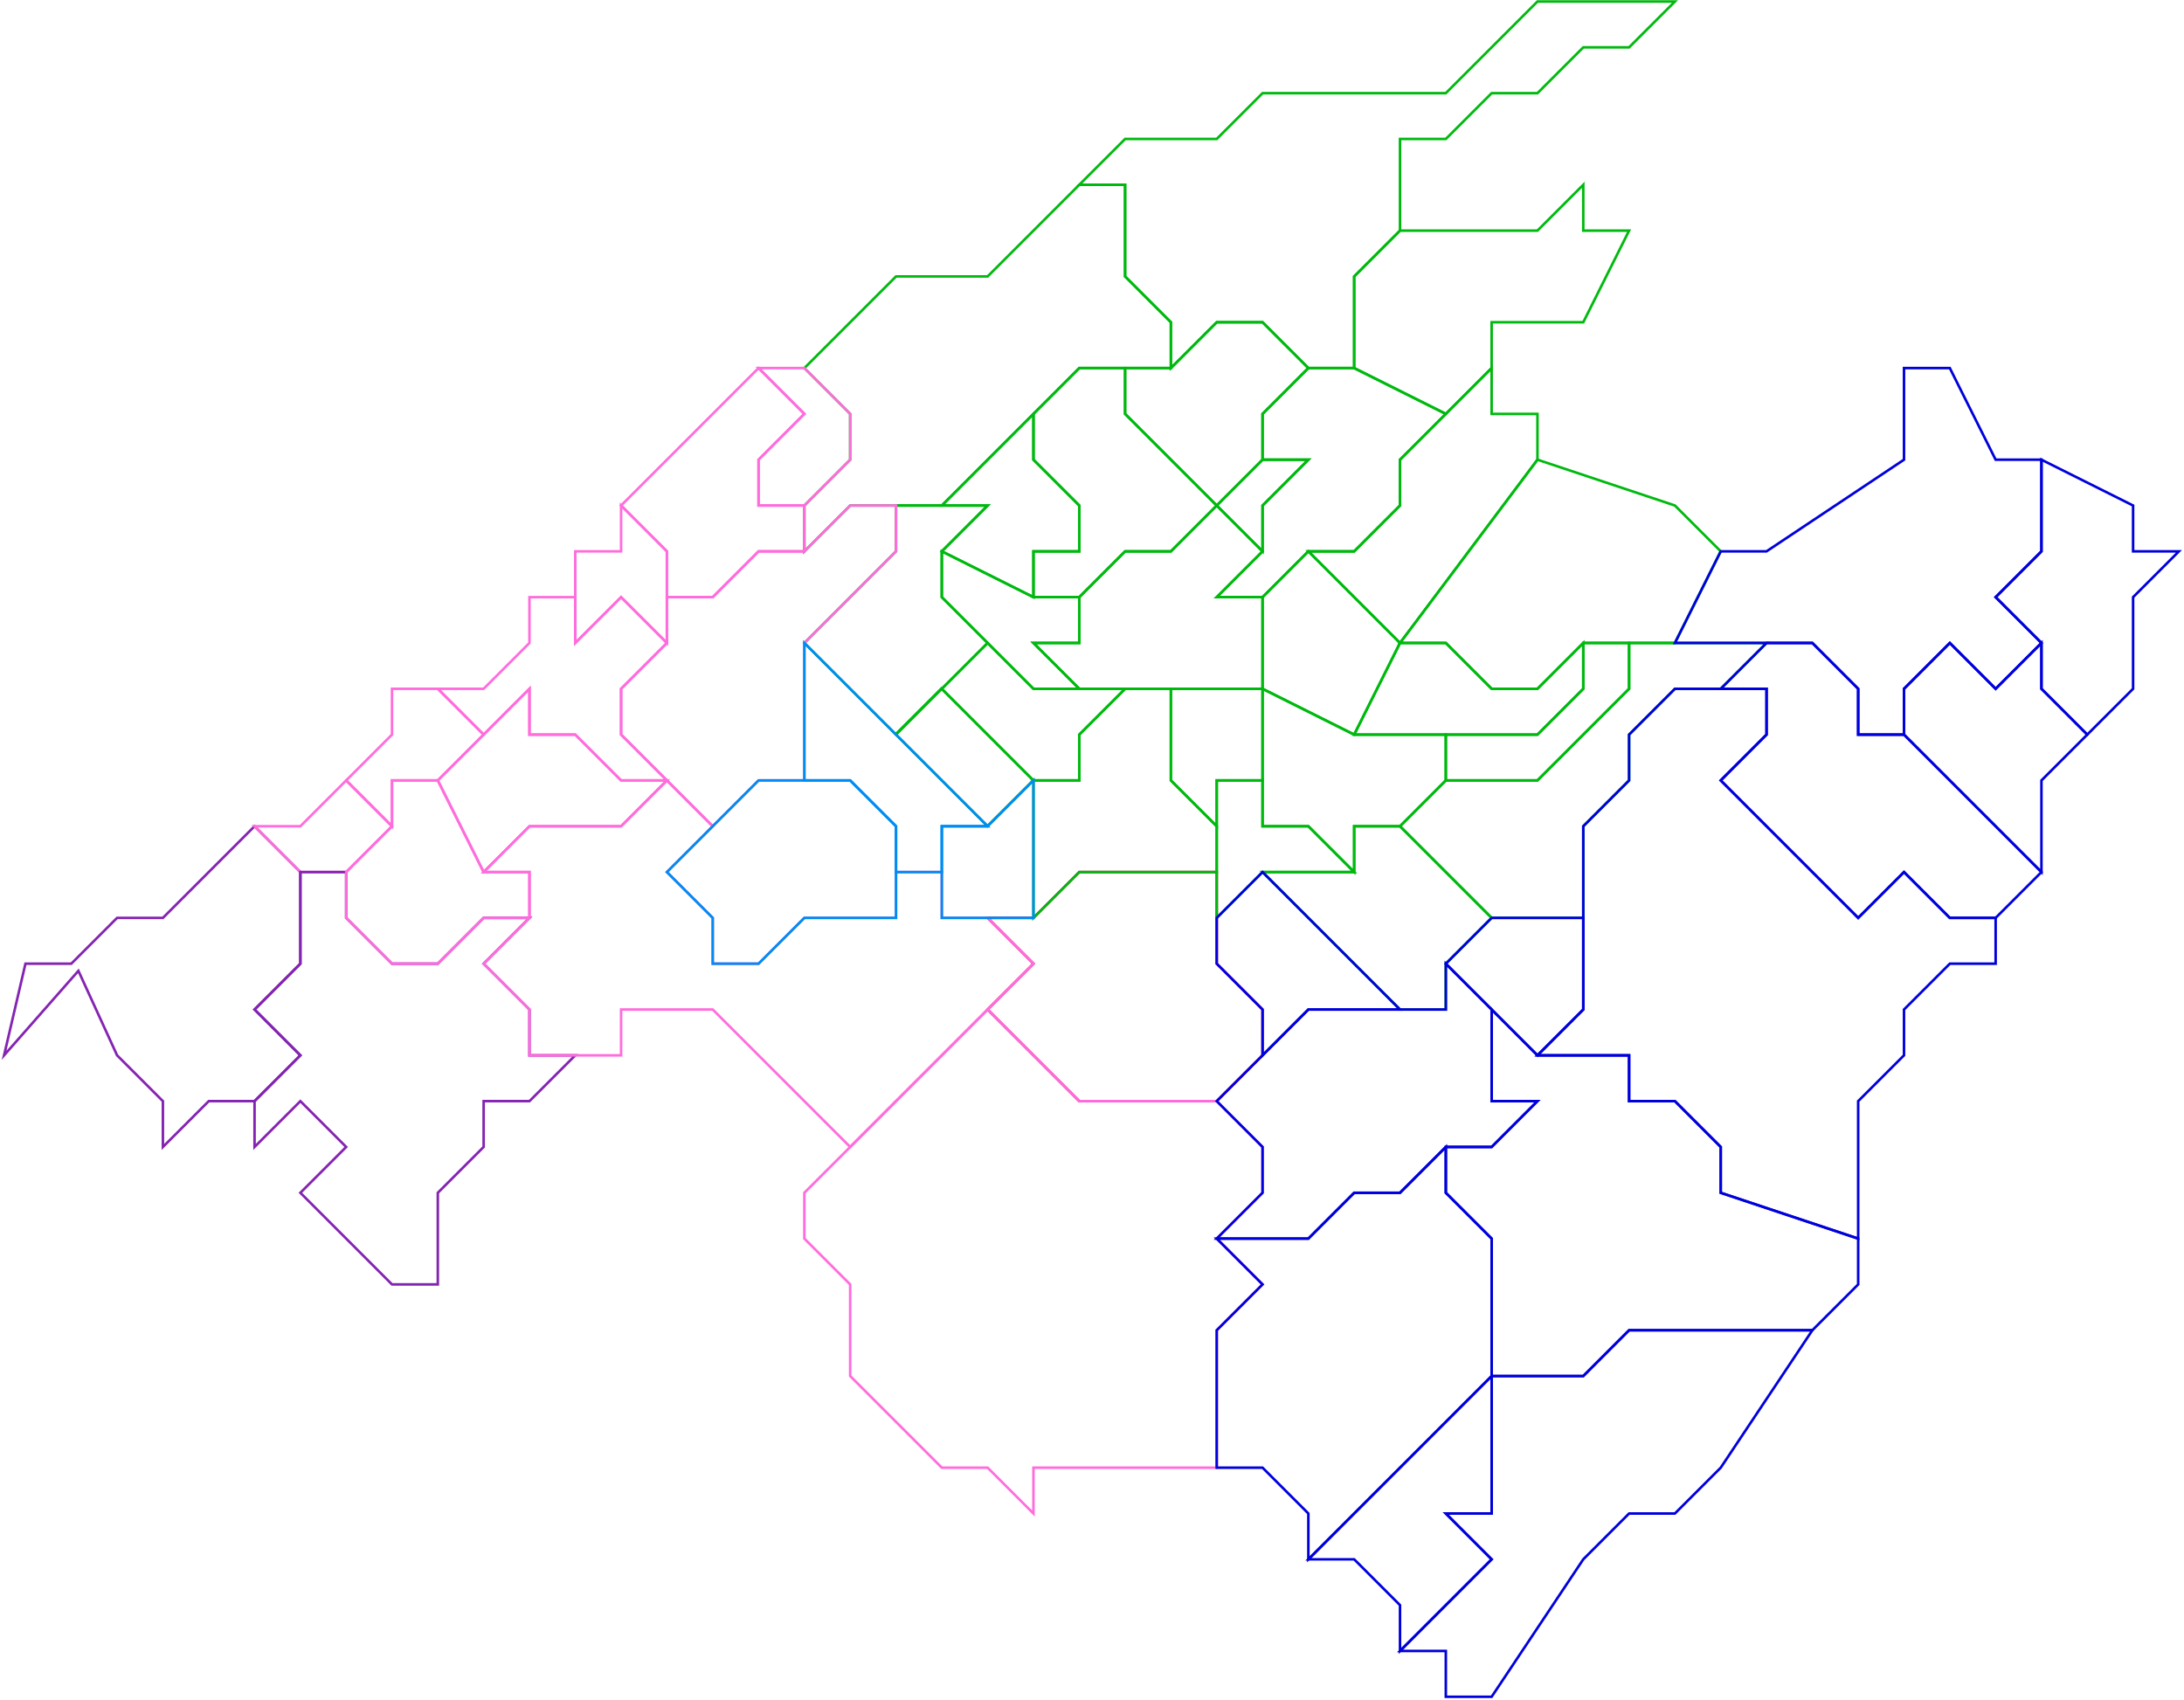 <svg width="429" height="334" viewBox="0 0 429 334" fill="none" xmlns="http://www.w3.org/2000/svg">
<path d="M329 0.3H302L293 9.3L284 18.3H275H266H248L239 27.3H230H221L212 36.3H221V45.3V54.3L230 63.3V72.3L239 63.3H248L257 72.3H266V63.3V54.3L275 45.3V36.3V27.3H284L293 18.3H302L311 9.3H320L329 0.3Z" stroke="#00B90F" stroke-width="0.5" stroke-miterlimit="10"/>
<path d="M302 45.3H275L266 54.3V72.3L284 81.3L293 72.3V63.3H311L320 45.3H311V36.3L302 45.3Z" stroke="#00B90F" stroke-width="0.5" stroke-miterlimit="10"/>
<path d="M257 72.3L248 63.3H239L230 72.3H221V81.3L230 90.3L239 99.3L248 90.3V81.3L257 72.3Z" stroke="#00B90F" stroke-width="0.5" stroke-miterlimit="10"/>
<path d="M266 72.3L284 81.3L275 90.3V99.3L266 108.3H257L248 117.3H239L248 108.3V99.3L257 90.3H248V81.3L257 72.3H266Z" stroke="#00B90F" stroke-width="0.5" stroke-miterlimit="10"/>
<path d="M257 90.3L248 99.3V108.3L239 99.3L248 90.3H257Z" stroke="#00B90F" stroke-width="0.5" stroke-miterlimit="10"/>
<path d="M221 72.3H212L203 81.3V90.3L212 99.3V108.3H203V117.3H212L221 108.3H230L239 99.3L221 81.3V72.3Z" stroke="#00B90F" stroke-width="0.5" stroke-miterlimit="10"/>
<path d="M158 108.3V99.3L167 90.3V81.3L158 72.3L167 63.3L176 54.3H185H194L203 45.3L212 36.3H221V54.3L230 63.3V72.3H212L203 81.3L194 90.3L185 99.3H176H167L158 108.3Z" stroke="#00B90F" stroke-width="0.5" stroke-miterlimit="10"/>
<path d="M203 81.3V90.3L212 99.3V108.3H203V117.3L185 108.3L194 99.3H185L203 81.3Z" stroke="#00B90F" stroke-width="0.5" stroke-miterlimit="10"/>
<path d="M158 126.3L167 117.3L176 108.3V99.3H194L185 108.3V117.3L194 126.3L185 135.3L176 144.3L167 135.3L158 126.3Z" stroke="#00B90F" stroke-width="0.5" stroke-miterlimit="10"/>
<path d="M185 108.3V117.3L194 126.3L203 135.3H212L203 126.3H212V117.3H203L185 108.3Z" stroke="#00B90F" stroke-width="0.5" stroke-miterlimit="10"/>
<path d="M158 72.3H149L158 81.3L149 90.3V99.3H158L167 90.3V81.3L158 72.3Z" stroke="#FF6DDC" stroke-width="0.5" stroke-miterlimit="10"/>
<path d="M122 99.3L131 108.3V117.3H140L149 108.3H158V99.3H149V90.3L158 81.3L149 72.3L140 81.3L131 90.3L122 99.3Z" stroke="#FF6DDC" stroke-width="0.5" stroke-miterlimit="10"/>
<path d="M131 117.3V126.3L122 117.3L113 126.3V117.3V108.3H122V99.3L131 108.3V117.3Z" stroke="#FF6DDC" stroke-width="0.5" stroke-miterlimit="10"/>
<path d="M176 99.3V108.3L158 126.3V135.3V153.3H149L140 162.3L131 153.3L122 144.3V135.3L131 126.3V117.3H140L149 108.3H158L167 99.3H176Z" stroke="#FF6DDC" stroke-width="0.5" stroke-miterlimit="10"/>
<path d="M104 117.3V126.3L95 135.3H86L95 144.3L104 135.3V144.3H113L122 153.3H131L122 144.3V135.3L131 126.3L122 117.3L113 126.3V117.3H104Z" stroke="#FF6DDC" stroke-width="0.5" stroke-miterlimit="10"/>
<path d="M86 135.3H77V144.3L68 153.3L77 162.3V153.3H86L95 144.3L86 135.3Z" stroke="#FF6DDC" stroke-width="0.5" stroke-miterlimit="10"/>
<path d="M50 162.3L32 180.3H23L14 189.3H5L0.8 207.3L15.4 190.7L23 207.3L32 216.3V225.3L41 216.3H50L59 207.3L50 198.3L59 189.3V180.3V171.3L50 162.3Z" stroke="#8424B2" stroke-width="0.5" stroke-miterlimit="10"/>
<path d="M77 162.3L68 171.3H59L50 162.3H59L68 153.3L77 162.3Z" stroke="#FF6DDC" stroke-width="0.5" stroke-miterlimit="10"/>
<path d="M59 171.3V189.3L50 198.3L59 207.3L50 216.3V225.3L59 216.3L68 225.3L59 234.3L68 243.3L77 252.3H86V243.3V234.3L95 225.3V216.3H104L113 207.3H104V198.3L95 189.3L104 180.3H95L86 189.3H77L68 180.3V171.3H59Z" stroke="#8424B2" stroke-width="0.5" stroke-miterlimit="10"/>
<path d="M104 135.3L86 153.3L95 171.3L104 162.3H122L131 153.3H122L113 144.3H104V135.3Z" stroke="#FF6DDC" stroke-width="0.5" stroke-miterlimit="10"/>
<path d="M86 153.3H77V162.3L68 171.3V180.3L77 189.3H86L95 180.3H104V171.3H95L86 153.3Z" stroke="#FF6DDC" stroke-width="0.5" stroke-miterlimit="10"/>
<path d="M194 126.3L185 135.3L194 144.3L203 153.3H212V144.3L221 135.3H212H203L194 126.3Z" stroke="#00B90F" stroke-width="0.5" stroke-miterlimit="10"/>
<path d="M184.909 135.248L175.929 144.228L193.96 162.259L202.94 153.279L184.909 135.248Z" stroke="#00B90F" stroke-width="0.5" stroke-miterlimit="10"/>
<path d="M239 171.3H212L203 180.3H194L203 189.3L194 198.3L203 207.3L212 216.3H221H230H239L248 207.3V198.3L239 189.3V180.3V171.3Z" stroke="#E7005B" stroke-width="0.5" stroke-miterlimit="10"/>
<path d="M239 162.3V171.3V180.3L248 171.3H257H266L257 162.3H248V153.3H239V162.3Z" stroke="#00B90F" stroke-width="0.5" stroke-miterlimit="10"/>
<path d="M194 198.3L167 225.3L158 234.3V243.3L167 252.3V261.3V270.3L176 279.3L185 288.3H194L203 297.3V288.3H239V261.3L248 252.3L239 243.3L248 234.3V225.3L239 216.3H230H212L194 198.3Z" stroke="#FF6DDC" stroke-width="0.5" stroke-miterlimit="10"/>
<path d="M293 261.3V270.3L284 279.3L275 288.3L266 297.3L257 306.3V297.3L248 288.3H239V261.3L248 252.3L239 243.3H257L266 234.3H275L284 225.3V234.3L293 243.3V252.3V261.3Z" stroke="#0000DC" stroke-width="0.5" stroke-miterlimit="10"/>
<path d="M293 270.3L257 306.3H266L275 315.3V324.3L284 315.3L293 306.3L284 297.3H293V288.3V270.3Z" stroke="#0000DC" stroke-width="0.5" stroke-miterlimit="10"/>
<path d="M356 261.3L338 288.3L329 297.3H320L311 306.3L293 333.3H284V324.3H275L293 306.3L284 297.3H293V270.3H311L320 261.3H356Z" stroke="#0000DC" stroke-width="0.5" stroke-miterlimit="10"/>
<path d="M293 198.3L302 207.3H320V216.3H329L338 225.3V234.3L365 243.3V252.3L356 261.3H338H320L311 270.3H293V243.3L284 234.3V225.3H293L302 216.3H293V198.3Z" stroke="#0000DC" stroke-width="0.5" stroke-miterlimit="10"/>
<path d="M239 99.3L230 108.3H221L212 117.3V126.3H203L212 135.3H230H239H248V117.3H239L248 108.3L239 99.3Z" stroke="#00B90F" stroke-width="0.5" stroke-miterlimit="10"/>
<path d="M248 135.3V162.3H257L266 171.3V162.3H275L284 153.3V144.3H266L248 135.3Z" stroke="#00B90F" stroke-width="0.5" stroke-miterlimit="10"/>
<path d="M284 171.3L275 162.3H266V171.3H248L275 198.3H284V189.3L293 180.3L284 171.3Z" stroke="#00B90F" stroke-width="0.5" stroke-miterlimit="10"/>
<path d="M284 153.3L275 162.3L293 180.3H311V171.3V162.3L320 153.3V144.3L329 135.3H338L347 126.3H329H320V135.3L302 153.3H284Z" stroke="#00B90F" stroke-width="0.5" stroke-miterlimit="10"/>
<path d="M293 180.3L284 189.3L293 198.3L302 207.3L311 198.3V180.3H293Z" stroke="#0000DC" stroke-width="0.5" stroke-miterlimit="10"/>
<path d="M338 135.3H347V144.3L338 153.3L347 162.3L356 171.3L365 180.3L374 171.3L383 180.3H392V189.3H383L374 198.3V207.3L365 216.3V225.3V234.3V243.3L338 234.3V225.3L329 216.3H320V207.3H302L311 198.3V162.3L320 153.3V144.3L329 135.3H338Z" stroke="#0000DC" stroke-width="0.5" stroke-miterlimit="10"/>
<path d="M275 126.3L266 144.3H284H302L311 135.3V126.3L302 135.3H293L284 126.3H275Z" stroke="#00B90F" stroke-width="0.5" stroke-miterlimit="10"/>
<path d="M311 126.3V135.3L302 144.3H284V153.3H302L320 135.3V126.3H311Z" stroke="#00B90F" stroke-width="0.5" stroke-miterlimit="10"/>
<path d="M302 90.3L329 99.3L338 108.3L329 126.3H311L302 135.3H293L284 126.3H275L302 90.3Z" stroke="#00B90F" stroke-width="0.5" stroke-miterlimit="10"/>
<path d="M374 72.3H383L392 90.3H401V99.3V108.3L392 117.3L401 126.3L392 135.3L383 126.3L374 135.3V144.3H365V135.3L356 126.3H347H329L338 108.3H347L374 90.3V81.3V72.3Z" stroke="#0000DC" stroke-width="0.5" stroke-miterlimit="10"/>
<path d="M347 126.3H356L365 135.3V144.3H374L392 162.3L401 171.3L392 180.3H383L374 171.3L365 180.3L338 153.3L347 144.3V135.3H338L347 126.3Z" stroke="#0000DC" stroke-width="0.5" stroke-miterlimit="10"/>
<path d="M419 99.3V108.3H428L419 117.3V135.3L410 144.3L401 135.3V126.3L392 117.3L401 108.3V90.3L419 99.3Z" stroke="#0000DC" stroke-width="0.5" stroke-miterlimit="10"/>
<path d="M383 126.3L374 135.3V144.3L392 162.3L401 171.3V162.3V153.3L410 144.3L401 135.3V126.3L392 135.3L383 126.3Z" stroke="#0000DC" stroke-width="0.5" stroke-miterlimit="10"/>
<path d="M131 153.3L140 162.3L131 171.3L140 180.3V189.3H149L158 180.3H176V171.3H185V180.3H194L203 189.3L194 198.3L185 207.3L176 216.3L167 225.3L158 216.3L149 207.3L140 198.3H131H122V207.3H113H104V198.3L95 189.3L104 180.3V171.3H95L104 162.3H122L131 153.3Z" stroke="#FF6DDC" stroke-width="0.5" stroke-miterlimit="10"/>
<path d="M203 153.3V180.3L212 171.3H221H239V162.3L230 153.3V144.3V135.3H221L212 144.3V153.3H203Z" stroke="#00B90F" stroke-width="0.5" stroke-miterlimit="10"/>
<path d="M248 135.3H239H230V144.3V153.3L239 162.3V153.3H248V135.3Z" stroke="#00B90F" stroke-width="0.5" stroke-miterlimit="10"/>
<path d="M293 72.3V81.3H302V90.3L275 126.3L266 117.3L257 108.3H266L275 99.3V90.3L284 81.3L293 72.3Z" stroke="#00B90F" stroke-width="0.5" stroke-miterlimit="10"/>
<path d="M248 135.3L266 144.3L275 126.3L257 108.3L248 117.3V135.3Z" stroke="#00B90F" stroke-width="0.5" stroke-miterlimit="10"/>
<path d="M158 153.3H149L140 162.3L131 171.3L140 180.3V189.3H149L158 180.3H176V171.3V162.3L167 153.3H158Z" stroke="#008CF3" stroke-width="0.5" stroke-miterlimit="10"/>
<path d="M167 153.3L176 162.3V171.3H185V162.3H194L185 153.3L176 144.3L158 126.3V153.3H167Z" stroke="#008CF3" stroke-width="0.5" stroke-miterlimit="10"/>
<path d="M203 153.3V180.3H185V162.3H194L203 153.3Z" stroke="#008CF3" stroke-width="0.5" stroke-miterlimit="10"/>
<path d="M248 171.3L257 180.3L266 189.3L275 198.3H266H257L248 207.3V198.3L239 189.3V180.3L248 171.3Z" stroke="#0000DC" stroke-width="0.5" stroke-miterlimit="10"/>
<path d="M257 198.3L239 216.3L248 225.3V234.3L239 243.3H257L266 234.3H275L284 225.3H293L302 216.3H293V207.3V198.3L284 189.3V198.3H275H257Z" stroke="#0000DC" stroke-width="0.5" stroke-miterlimit="10"/>
</svg>
